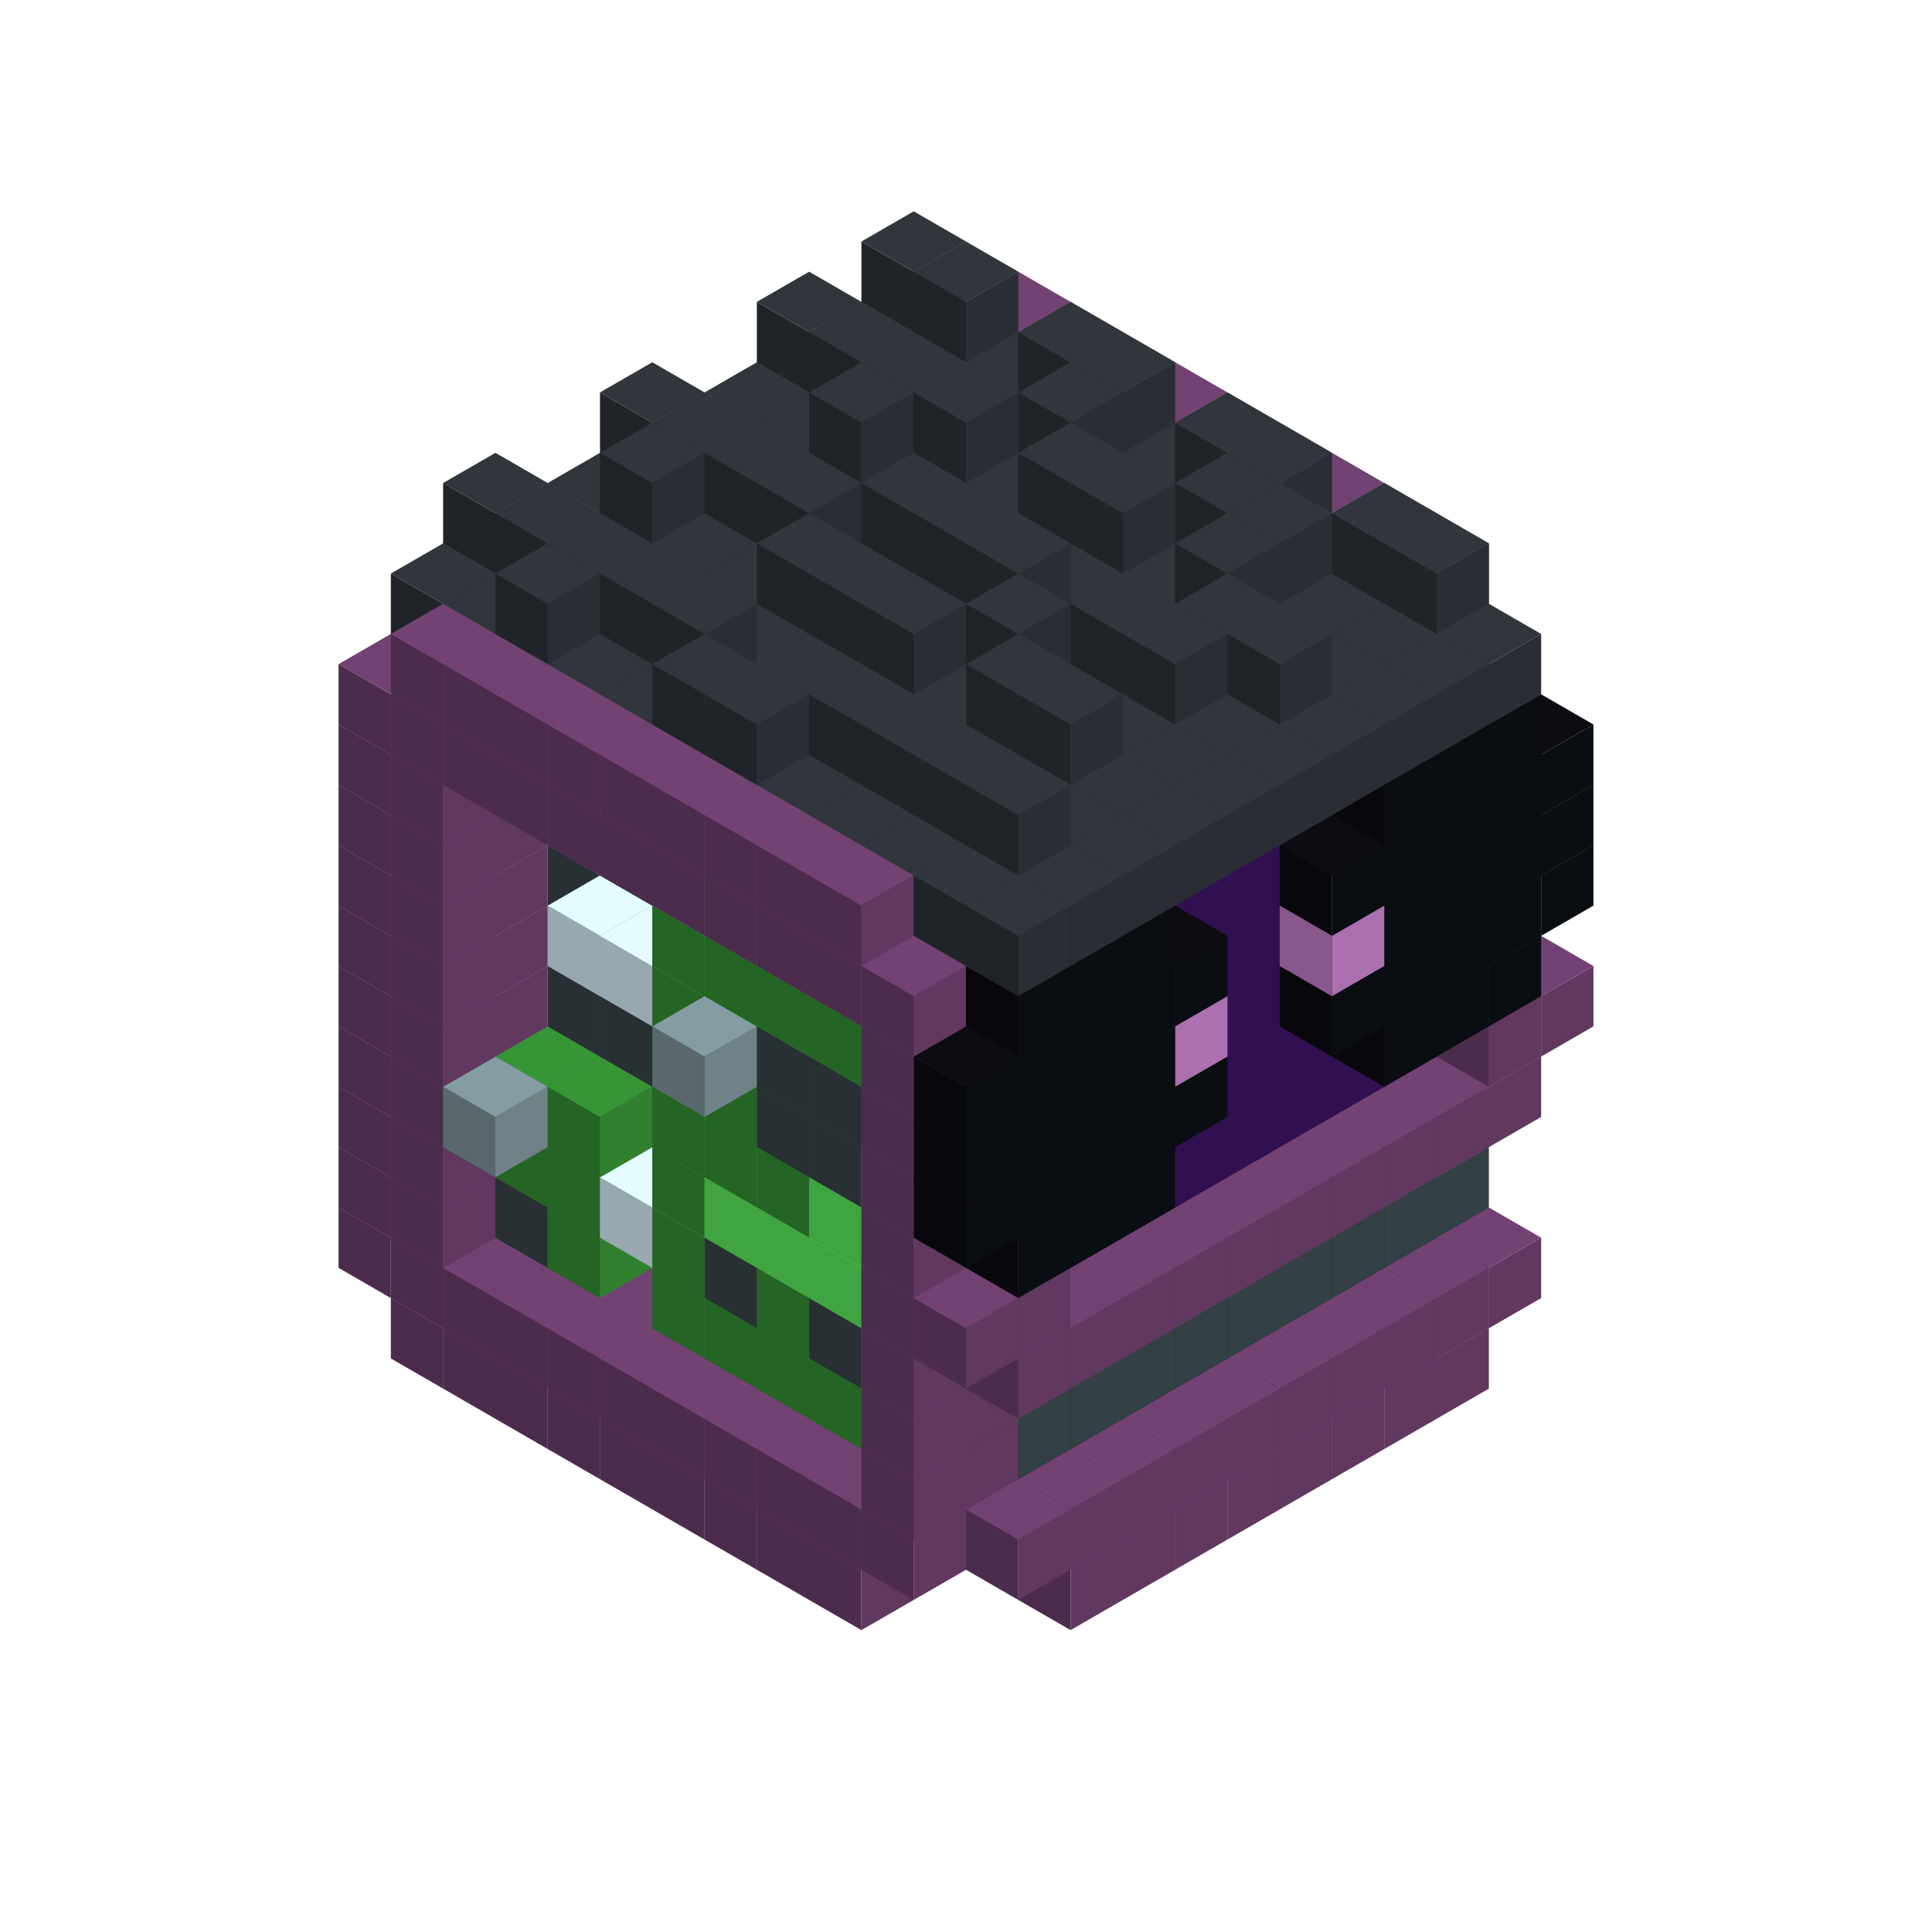
<svg width='600' height='600' viewBox='4436371 5550000 3200000 3200000' xmlns='http://www.w3.org/2000/svg' xmlns:xlink='http://www.w3.org/1999/xlink'>
<use xlink:href='#v-0x000000ae-1' transform='translate(1070341,3650000)'/>
<use xlink:href='#v-0x000000ae-1' transform='translate(1156944,3700000)'/>
<use xlink:href='#v-0x000000ae-1' transform='translate(1243547,3750000)'/>
<use xlink:href='#v-0x000000ae-1' transform='translate(1330150,3800000)'/>
<use xlink:href='#v-0x000000ae-1' transform='translate(1416753,3850000)'/>
<use xlink:href='#v-0x000000ae-1' transform='translate(1503356,3900000)'/>
<use xlink:href='#v-0x000000ae-1' transform='translate(1589959,3950000)'/>
<use xlink:href='#v-0x000000ae-1' transform='translate(1676562,4000000)'/>
<use xlink:href='#v-0x000000ae-1' transform='translate(1763165,4050000)'/>
<use xlink:href='#v-0x000000ae-1' transform='translate(2715798,3700000)'/>
<use xlink:href='#v-0x000000ae-1' transform='translate(2629195,3750000)'/>
<use xlink:href='#v-0x000000ae-1' transform='translate(2542592,3800000)'/>
<use xlink:href='#v-0x000000ae-1' transform='translate(2455989,3850000)'/>
<use xlink:href='#v-0x000000ae-1' transform='translate(2369386,3900000)'/>
<use xlink:href='#v-0x000000ae-1' transform='translate(2282783,3950000)'/>
<use xlink:href='#v-0x000000ae-1' transform='translate(2196180,4000000)'/>
<use xlink:href='#v-0x000000ae-1' transform='translate(2109577,4050000)'/>
<use xlink:href='#v-0x000000ae-1' transform='translate(983738,3500000)'/>
<use xlink:href='#v-0x000000ae-1' transform='translate(1156944,3500000)'/>
<use xlink:href='#v-0x000000ae-1' transform='translate(1070341,3550000)'/>
<use xlink:href='#v-0x000000ae-1' transform='translate(1243547,3550000)'/>
<use xlink:href='#v-0x000000ae-1' transform='translate(1156944,3600000)'/>
<use xlink:href='#v-0x000000ae-1' transform='translate(1330150,3600000)'/>
<use xlink:href='#v-0x000000ae-1' transform='translate(1243547,3650000)'/>
<use xlink:href='#v-0x000000ae-1' transform='translate(1416753,3650000)'/>
<use xlink:href='#v-0x000000ae-1' transform='translate(1330150,3700000)'/>
<use xlink:href='#v-0x000000ae-1' transform='translate(1503356,3700000)'/>
<use xlink:href='#v-0x000000ae-1' transform='translate(1416753,3750000)'/>
<use xlink:href='#v-0x000000ae-1' transform='translate(1589959,3750000)'/>
<use xlink:href='#v-0x000000ae-1' transform='translate(1503356,3800000)'/>
<use xlink:href='#v-0x000000ae-1' transform='translate(1676562,3800000)'/>
<use xlink:href='#v-0x000000ae-1' transform='translate(1589959,3850000)'/>
<use xlink:href='#v-0x000000ae-1' transform='translate(1763165,3850000)'/>
<use xlink:href='#v-0x000000ae-1' transform='translate(1676562,3900000)'/>
<use xlink:href='#v-0x000000ae-1' transform='translate(1849768,3900000)'/>
<use xlink:href='#v-0x000000ae-1' transform='translate(1763165,3950000)'/>
<use xlink:href='#v-0x000000ae-2' transform='translate(2715798,3500000)'/>
<use xlink:href='#v-0x000000ae-4' transform='translate(2629195,3550000)'/>
<use xlink:href='#v-0x000000ae-4' transform='translate(2542592,3600000)'/>
<use xlink:href='#v-0x000000ae-4' transform='translate(2455989,3650000)'/>
<use xlink:href='#v-0x000000ae-4' transform='translate(2369386,3700000)'/>
<use xlink:href='#v-0x000000ae-4' transform='translate(2282783,3750000)'/>
<use xlink:href='#v-0x000000ae-4' transform='translate(2196180,3800000)'/>
<use xlink:href='#v-0x000000ae-4' transform='translate(2109577,3850000)'/>
<use xlink:href='#v-0x000000ae-4' transform='translate(2022974,3900000)'/>
<use xlink:href='#v-0x000000ae-1' transform='translate(1936371,3950000)'/>
<use xlink:href='#v-0x000000ae-1' transform='translate(1849768,4000000)'/>
<use xlink:href='#v-0x000000ae-1' transform='translate(2802401,3550000)'/>
<use xlink:href='#v-0x000000ae-1' transform='translate(2715798,3600000)'/>
<use xlink:href='#v-0x000000ae-1' transform='translate(2629195,3650000)'/>
<use xlink:href='#v-0x000000ae-1' transform='translate(2542592,3700000)'/>
<use xlink:href='#v-0x000000ae-1' transform='translate(2455989,3750000)'/>
<use xlink:href='#v-0x000000ae-1' transform='translate(2369386,3800000)'/>
<use xlink:href='#v-0x000000ae-1' transform='translate(2282783,3850000)'/>
<use xlink:href='#v-0x000000ae-1' transform='translate(2196180,3900000)'/>
<use xlink:href='#v-0x000000ae-1' transform='translate(2109577,3950000)'/>
<use xlink:href='#v-0x000000ae-1' transform='translate(2022974,4000000)'/>
<use xlink:href='#v-0x000000ae-1' transform='translate(983738,3400000)'/>
<use xlink:href='#v-0x000000ae-1' transform='translate(1156944,3400000)'/>
<use xlink:href='#v-0x000000ae-1' transform='translate(1070341,3450000)'/>
<use xlink:href='#v-0x000000ae-9' transform='translate(1330150,3400000)'/>
<use xlink:href='#v-0x000000ae-9' transform='translate(1243547,3450000)'/>
<use xlink:href='#v-0x000000ae-9' transform='translate(1416753,3450000)'/>
<use xlink:href='#v-0x000000ae-7' transform='translate(1330150,3500000)'/>
<use xlink:href='#v-0x000000ae-9' transform='translate(1503356,3500000)'/>
<use xlink:href='#v-0x000000ae-9' transform='translate(1589959,3550000)'/>
<use xlink:href='#v-0x000000ae-7' transform='translate(1503356,3600000)'/>
<use xlink:href='#v-0x000000ae-9' transform='translate(1676562,3600000)'/>
<use xlink:href='#v-0x000000ae-7' transform='translate(1589959,3650000)'/>
<use xlink:href='#v-0x000000ae-9' transform='translate(1763165,3650000)'/>
<use xlink:href='#v-0x000000ae-7' transform='translate(1676562,3700000)'/>
<use xlink:href='#v-0x000000ae-9' transform='translate(1849768,3700000)'/>
<use xlink:href='#v-0x000000ae-7' transform='translate(1763165,3750000)'/>
<use xlink:href='#v-0x000000ae-9' transform='translate(1936371,3750000)'/>
<use xlink:href='#v-0x000000ae-7' transform='translate(1849768,3800000)'/>
<use xlink:href='#v-0x000000ae-5' transform='translate(2715798,3400000)'/>
<use xlink:href='#v-0x000000ae-5' transform='translate(2629195,3450000)'/>
<use xlink:href='#v-0x000000ae-5' transform='translate(2542592,3500000)'/>
<use xlink:href='#v-0x000000ae-5' transform='translate(2455989,3550000)'/>
<use xlink:href='#v-0x000000ae-5' transform='translate(2369386,3600000)'/>
<use xlink:href='#v-0x000000ae-5' transform='translate(2282783,3650000)'/>
<use xlink:href='#v-0x000000ae-5' transform='translate(2196180,3700000)'/>
<use xlink:href='#v-0x000000ae-5' transform='translate(2109577,3750000)'/>
<use xlink:href='#v-0x000000ae-5' transform='translate(2022974,3800000)'/>
<use xlink:href='#v-0x000000ae-1' transform='translate(1936371,3850000)'/>
<use xlink:href='#v-0x000000ae-1' transform='translate(1849768,3900000)'/>
<use xlink:href='#v-0x000000ae-1' transform='translate(983738,3300000)'/>
<use xlink:href='#v-0x000000ae-1' transform='translate(1156944,3300000)'/>
<use xlink:href='#v-0x000000ae-1' transform='translate(1070341,3350000)'/>
<use xlink:href='#v-0x000000ae-9' transform='translate(1330150,3300000)'/>
<use xlink:href='#v-0x000000ae-7' transform='translate(1243547,3350000)'/>
<use xlink:href='#v-0x000000ae-9' transform='translate(1416753,3350000)'/>
<use xlink:href='#v-0x000000ae-7' transform='translate(1330150,3400000)'/>
<use xlink:href='#v-0x000000ae-9' transform='translate(1503356,3400000)'/>
<use xlink:href='#v-0x000000ae-11' transform='translate(1416753,3450000)'/>
<use xlink:href='#v-0x000000ae-9' transform='translate(1589959,3450000)'/>
<use xlink:href='#v-0x000000ae-7' transform='translate(1503356,3500000)'/>
<use xlink:href='#v-0x000000ae-9' transform='translate(1676562,3500000)'/>
<use xlink:href='#v-0x000000ae-9' transform='translate(1589959,3550000)'/>
<use xlink:href='#v-0x000000ae-9' transform='translate(1763165,3550000)'/>
<use xlink:href='#v-0x000000ae-7' transform='translate(1676562,3600000)'/>
<use xlink:href='#v-0x000000ae-9' transform='translate(1849768,3600000)'/>
<use xlink:href='#v-0x000000ae-9' transform='translate(1763165,3650000)'/>
<use xlink:href='#v-0x000000ae-9' transform='translate(1936371,3650000)'/>
<use xlink:href='#v-0x000000ae-7' transform='translate(1849768,3700000)'/>
<use xlink:href='#v-0x000000ae-5' transform='translate(2715798,3300000)'/>
<use xlink:href='#v-0x000000ae-5' transform='translate(2629195,3350000)'/>
<use xlink:href='#v-0x000000ae-5' transform='translate(2542592,3400000)'/>
<use xlink:href='#v-0x000000ae-5' transform='translate(2455989,3450000)'/>
<use xlink:href='#v-0x000000ae-5' transform='translate(2369386,3500000)'/>
<use xlink:href='#v-0x000000ae-5' transform='translate(2282783,3550000)'/>
<use xlink:href='#v-0x000000ae-5' transform='translate(2196180,3600000)'/>
<use xlink:href='#v-0x000000ae-5' transform='translate(2109577,3650000)'/>
<use xlink:href='#v-0x000000ae-5' transform='translate(2022974,3700000)'/>
<use xlink:href='#v-0x000000ae-1' transform='translate(1936371,3750000)'/>
<use xlink:href='#v-0x000000ae-1' transform='translate(1849768,3800000)'/>
<use xlink:href='#v-0x000000ae-1' transform='translate(983738,3200000)'/>
<use xlink:href='#v-0x000000ae-1' transform='translate(1156944,3200000)'/>
<use xlink:href='#v-0x000000ae-1' transform='translate(1070341,3250000)'/>
<use xlink:href='#v-0x000000ae-9' transform='translate(1330150,3200000)'/>
<use xlink:href='#v-0x000000ae-7' transform='translate(1243547,3250000)'/>
<use xlink:href='#v-0x000000ae-10' transform='translate(1156944,3300000)'/>
<use xlink:href='#v-0x000000ae-9' transform='translate(1416753,3250000)'/>
<use xlink:href='#v-0x000000ae-7' transform='translate(1330150,3300000)'/>
<use xlink:href='#v-0x000000ae-9' transform='translate(1503356,3300000)'/>
<use xlink:href='#v-0x000000ae-9' transform='translate(1589959,3350000)'/>
<use xlink:href='#v-0x000000ae-7' transform='translate(1503356,3400000)'/>
<use xlink:href='#v-0x000000ae-9' transform='translate(1676562,3400000)'/>
<use xlink:href='#v-0x000000ae-8' transform='translate(1589959,3450000)'/>
<use xlink:href='#v-0x000000ae-9' transform='translate(1763165,3450000)'/>
<use xlink:href='#v-0x000000ae-8' transform='translate(1676562,3500000)'/>
<use xlink:href='#v-0x000000ae-9' transform='translate(1849768,3500000)'/>
<use xlink:href='#v-0x000000ae-8' transform='translate(1763165,3550000)'/>
<use xlink:href='#v-0x000000ae-9' transform='translate(1936371,3550000)'/>
<use xlink:href='#v-0x000000ae-7' transform='translate(1849768,3600000)'/>
<use xlink:href='#v-0x000000ae-2' transform='translate(2715798,3200000)'/>
<use xlink:href='#v-0x000000ae-2' transform='translate(2629195,3250000)'/>
<use xlink:href='#v-0x000000ae-2' transform='translate(2542592,3300000)'/>
<use xlink:href='#v-0x000000ae-2' transform='translate(2455989,3350000)'/>
<use xlink:href='#v-0x000000ae-2' transform='translate(2369386,3400000)'/>
<use xlink:href='#v-0x000000ae-2' transform='translate(2282783,3450000)'/>
<use xlink:href='#v-0x000000ae-2' transform='translate(2196180,3500000)'/>
<use xlink:href='#v-0x000000ae-2' transform='translate(2109577,3550000)'/>
<use xlink:href='#v-0x000000ae-2' transform='translate(2022974,3600000)'/>
<use xlink:href='#v-0x000000ae-1' transform='translate(1936371,3650000)'/>
<use xlink:href='#v-0x000000ae-1' transform='translate(1849768,3700000)'/>
<use xlink:href='#v-0x000000ae-1' transform='translate(2802401,3250000)'/>
<use xlink:href='#v-0x000000ae-1' transform='translate(2715798,3300000)'/>
<use xlink:href='#v-0x000000ae-1' transform='translate(2629195,3350000)'/>
<use xlink:href='#v-0x000000ae-1' transform='translate(2542592,3400000)'/>
<use xlink:href='#v-0x000000ae-1' transform='translate(2455989,3450000)'/>
<use xlink:href='#v-0x000000ae-1' transform='translate(2369386,3500000)'/>
<use xlink:href='#v-0x000000ae-1' transform='translate(2282783,3550000)'/>
<use xlink:href='#v-0x000000ae-1' transform='translate(2196180,3600000)'/>
<use xlink:href='#v-0x000000ae-1' transform='translate(2109577,3650000)'/>
<use xlink:href='#v-0x000000ae-1' transform='translate(2022974,3700000)'/>
<use xlink:href='#v-0x000000ae-1' transform='translate(983738,3100000)'/>
<use xlink:href='#v-0x000000ae-1' transform='translate(1156944,3100000)'/>
<use xlink:href='#v-0x000000ae-1' transform='translate(1070341,3150000)'/>
<use xlink:href='#v-0x000000ae-9' transform='translate(1330150,3100000)'/>
<use xlink:href='#v-0x000000ae-9' transform='translate(1416753,3150000)'/>
<use xlink:href='#v-0x000000ae-9' transform='translate(1503356,3200000)'/>
<use xlink:href='#v-0x000000ae-9' transform='translate(1589959,3250000)'/>
<use xlink:href='#v-0x000000ae-7' transform='translate(1503356,3300000)'/>
<use xlink:href='#v-0x000000ae-9' transform='translate(1676562,3300000)'/>
<use xlink:href='#v-0x000000ae-7' transform='translate(1589959,3350000)'/>
<use xlink:href='#v-0x000000ae-9' transform='translate(1763165,3350000)'/>
<use xlink:href='#v-0x000000ae-7' transform='translate(1676562,3400000)'/>
<use xlink:href='#v-0x000000ae-9' transform='translate(1849768,3400000)'/>
<use xlink:href='#v-0x000000ae-8' transform='translate(1763165,3450000)'/>
<use xlink:href='#v-0x000000ae-9' transform='translate(1936371,3450000)'/>
<use xlink:href='#v-0x000000ae-7' transform='translate(1849768,3500000)'/>
<use xlink:href='#v-0x000000ae-2' transform='translate(2715798,3100000)'/>
<use xlink:href='#v-0x000000ae-2' transform='translate(2629195,3150000)'/>
<use xlink:href='#v-0x000000ae-2' transform='translate(2542592,3200000)'/>
<use xlink:href='#v-0x000000ae-2' transform='translate(2455989,3250000)'/>
<use xlink:href='#v-0x000000ae-2' transform='translate(2369386,3300000)'/>
<use xlink:href='#v-0x000000ae-2' transform='translate(2282783,3350000)'/>
<use xlink:href='#v-0x000000ae-2' transform='translate(2196180,3400000)'/>
<use xlink:href='#v-0x000000ae-2' transform='translate(2109577,3450000)'/>
<use xlink:href='#v-0x000000ae-2' transform='translate(2022974,3500000)'/>
<use xlink:href='#v-0x000000ae-1' transform='translate(1936371,3550000)'/>
<use xlink:href='#v-0x000000ae-1' transform='translate(1849768,3600000)'/>
<use xlink:href='#v-0x000000ae-1' transform='translate(2889004,3100000)'/>
<use xlink:href='#v-0x000000ae-1' transform='translate(2802401,3150000)'/>
<use xlink:href='#v-0x000000ae-1' transform='translate(2022974,3600000)'/>
<use xlink:href='#v-0x000000ae-1' transform='translate(1936371,3650000)'/>
<use xlink:href='#v-0x000000ae-1' transform='translate(983738,3000000)'/>
<use xlink:href='#v-0x000000ae-1' transform='translate(1156944,3000000)'/>
<use xlink:href='#v-0x000000ae-1' transform='translate(1070341,3050000)'/>
<use xlink:href='#v-0x000000ae-9' transform='translate(1330150,3000000)'/>
<use xlink:href='#v-0x000000ae-9' transform='translate(1416753,3050000)'/>
<use xlink:href='#v-0x000000ae-9' transform='translate(1503356,3100000)'/>
<use xlink:href='#v-0x000000ae-9' transform='translate(1589959,3150000)'/>
<use xlink:href='#v-0x000000ae-7' transform='translate(1503356,3200000)'/>
<use xlink:href='#v-0x000000ae-9' transform='translate(1676562,3200000)'/>
<use xlink:href='#v-0x000000ae-7' transform='translate(1589959,3250000)'/>
<use xlink:href='#v-0x000000ae-9' transform='translate(1763165,3250000)'/>
<use xlink:href='#v-0x000000ae-9' transform='translate(1676562,3300000)'/>
<use xlink:href='#v-0x000000ae-9' transform='translate(1849768,3300000)'/>
<use xlink:href='#v-0x000000ae-9' transform='translate(1763165,3350000)'/>
<use xlink:href='#v-0x000000ae-9' transform='translate(1936371,3350000)'/>
<use xlink:href='#v-0x000000ae-7' transform='translate(1849768,3400000)'/>
<use xlink:href='#v-0x000000ae-2' transform='translate(2715798,3000000)'/>
<use xlink:href='#v-0x000000ae-2' transform='translate(2629195,3050000)'/>
<use xlink:href='#v-0x000000ae-2' transform='translate(2542592,3100000)'/>
<use xlink:href='#v-0x000000ae-2' transform='translate(2455989,3150000)'/>
<use xlink:href='#v-0x000000ae-2' transform='translate(2369386,3200000)'/>
<use xlink:href='#v-0x000000ae-2' transform='translate(2282783,3250000)'/>
<use xlink:href='#v-0x000000ae-2' transform='translate(2196180,3300000)'/>
<use xlink:href='#v-0x000000ae-2' transform='translate(2109577,3350000)'/>
<use xlink:href='#v-0x000000ae-2' transform='translate(2022974,3400000)'/>
<use xlink:href='#v-0x000000ae-1' transform='translate(1936371,3450000)'/>
<use xlink:href='#v-0x000000ae-1' transform='translate(1849768,3500000)'/>
<use xlink:href='#v-0x000000ae-4' transform='translate(2802401,3050000)'/>
<use xlink:href='#v-0x000000ae-4' transform='translate(2715798,3100000)'/>
<use xlink:href='#v-0x000000ae-4' transform='translate(2629195,3150000)'/>
<use xlink:href='#v-0x000000ae-4' transform='translate(2196180,3400000)'/>
<use xlink:href='#v-0x000000ae-4' transform='translate(2109577,3450000)'/>
<use xlink:href='#v-0x000000ae-4' transform='translate(2022974,3500000)'/>
<use xlink:href='#v-0x000000ae-1' transform='translate(983738,2900000)'/>
<use xlink:href='#v-0x000000ae-1' transform='translate(1156944,2900000)'/>
<use xlink:href='#v-0x000000ae-1' transform='translate(1070341,2950000)'/>
<use xlink:href='#v-0x000000ae-9' transform='translate(1330150,2900000)'/>
<use xlink:href='#v-0x000000ae-9' transform='translate(1416753,2950000)'/>
<use xlink:href='#v-0x000000ae-11' transform='translate(1330150,3000000)'/>
<use xlink:href='#v-0x000000ae-9' transform='translate(1503356,3000000)'/>
<use xlink:href='#v-0x000000ae-11' transform='translate(1416753,3050000)'/>
<use xlink:href='#v-0x000000ae-9' transform='translate(1589959,3050000)'/>
<use xlink:href='#v-0x000000ae-7' transform='translate(1503356,3100000)'/>
<use xlink:href='#v-0x000000ae-9' transform='translate(1676562,3100000)'/>
<use xlink:href='#v-0x000000ae-7' transform='translate(1589959,3150000)'/>
<use xlink:href='#v-0x000000ae-10' transform='translate(1503356,3200000)'/>
<use xlink:href='#v-0x000000ae-9' transform='translate(1763165,3150000)'/>
<use xlink:href='#v-0x000000ae-9' transform='translate(1676562,3200000)'/>
<use xlink:href='#v-0x000000ae-9' transform='translate(1849768,3200000)'/>
<use xlink:href='#v-0x000000ae-9' transform='translate(1763165,3250000)'/>
<use xlink:href='#v-0x000000ae-9' transform='translate(1936371,3250000)'/>
<use xlink:href='#v-0x000000ae-7' transform='translate(1849768,3300000)'/>
<use xlink:href='#v-0x000000ae-2' transform='translate(2715798,2900000)'/>
<use xlink:href='#v-0x000000ae-2' transform='translate(2629195,2950000)'/>
<use xlink:href='#v-0x000000ae-2' transform='translate(2542592,3000000)'/>
<use xlink:href='#v-0x000000ae-2' transform='translate(2455989,3050000)'/>
<use xlink:href='#v-0x000000ae-2' transform='translate(2369386,3100000)'/>
<use xlink:href='#v-0x000000ae-2' transform='translate(2282783,3150000)'/>
<use xlink:href='#v-0x000000ae-2' transform='translate(2196180,3200000)'/>
<use xlink:href='#v-0x000000ae-2' transform='translate(2109577,3250000)'/>
<use xlink:href='#v-0x000000ae-2' transform='translate(2022974,3300000)'/>
<use xlink:href='#v-0x000000ae-1' transform='translate(1936371,3350000)'/>
<use xlink:href='#v-0x000000ae-1' transform='translate(1849768,3400000)'/>
<use xlink:href='#v-0x000000ae-4' transform='translate(2889004,2900000)'/>
<use xlink:href='#v-0x000000ae-4' transform='translate(2802401,2950000)'/>
<use xlink:href='#v-0x000000ae-4' transform='translate(2715798,3000000)'/>
<use xlink:href='#v-0x000000ae-4' transform='translate(2629195,3050000)'/>
<use xlink:href='#v-0x000000ae-4' transform='translate(2542592,3100000)'/>
<use xlink:href='#v-0x000000ae-4' transform='translate(2282783,3250000)'/>
<use xlink:href='#v-0x000000ae-4' transform='translate(2196180,3300000)'/>
<use xlink:href='#v-0x000000ae-4' transform='translate(2109577,3350000)'/>
<use xlink:href='#v-0x000000ae-4' transform='translate(2022974,3400000)'/>
<use xlink:href='#v-0x000000ae-4' transform='translate(1936371,3450000)'/>
<use xlink:href='#v-0x000000ae-1' transform='translate(983738,2800000)'/>
<use xlink:href='#v-0x000000ae-1' transform='translate(1156944,2800000)'/>
<use xlink:href='#v-0x000000ae-1' transform='translate(1070341,2850000)'/>
<use xlink:href='#v-0x000000ae-9' transform='translate(1330150,2800000)'/>
<use xlink:href='#v-0x000000ae-9' transform='translate(1416753,2850000)'/>
<use xlink:href='#v-0x000000ae-9' transform='translate(1503356,2900000)'/>
<use xlink:href='#v-0x000000ae-9' transform='translate(1589959,2950000)'/>
<use xlink:href='#v-0x000000ae-7' transform='translate(1503356,3000000)'/>
<use xlink:href='#v-0x000000ae-9' transform='translate(1676562,3000000)'/>
<use xlink:href='#v-0x000000ae-7' transform='translate(1589959,3050000)'/>
<use xlink:href='#v-0x000000ae-9' transform='translate(1763165,3050000)'/>
<use xlink:href='#v-0x000000ae-7' transform='translate(1676562,3100000)'/>
<use xlink:href='#v-0x000000ae-9' transform='translate(1849768,3100000)'/>
<use xlink:href='#v-0x000000ae-7' transform='translate(1763165,3150000)'/>
<use xlink:href='#v-0x000000ae-9' transform='translate(1936371,3150000)'/>
<use xlink:href='#v-0x000000ae-7' transform='translate(1849768,3200000)'/>
<use xlink:href='#v-0x000000ae-2' transform='translate(2715798,2800000)'/>
<use xlink:href='#v-0x000000ae-2' transform='translate(2629195,2850000)'/>
<use xlink:href='#v-0x000000ae-2' transform='translate(2542592,2900000)'/>
<use xlink:href='#v-0x000000ae-2' transform='translate(2455989,2950000)'/>
<use xlink:href='#v-0x000000ae-2' transform='translate(2369386,3000000)'/>
<use xlink:href='#v-0x000000ae-2' transform='translate(2282783,3050000)'/>
<use xlink:href='#v-0x000000ae-2' transform='translate(2196180,3100000)'/>
<use xlink:href='#v-0x000000ae-2' transform='translate(2109577,3150000)'/>
<use xlink:href='#v-0x000000ae-2' transform='translate(2022974,3200000)'/>
<use xlink:href='#v-0x000000ae-1' transform='translate(1936371,3250000)'/>
<use xlink:href='#v-0x000000ae-1' transform='translate(1849768,3300000)'/>
<use xlink:href='#v-0x000000ae-4' transform='translate(2889004,2800000)'/>
<use xlink:href='#v-0x000000ae-4' transform='translate(2802401,2850000)'/>
<use xlink:href='#v-0x000000ae-4' transform='translate(2715798,2900000)'/>
<use xlink:href='#v-0x000000ae-4' transform='translate(2629195,2950000)'/>
<use xlink:href='#v-0x000000ae-3' transform='translate(2542592,3000000)'/>
<use xlink:href='#v-0x000000ae-3' transform='translate(2282783,3150000)'/>
<use xlink:href='#v-0x000000ae-4' transform='translate(2196180,3200000)'/>
<use xlink:href='#v-0x000000ae-4' transform='translate(2109577,3250000)'/>
<use xlink:href='#v-0x000000ae-4' transform='translate(2022974,3300000)'/>
<use xlink:href='#v-0x000000ae-4' transform='translate(1936371,3350000)'/>
<use xlink:href='#v-0x000000ae-1' transform='translate(983738,2700000)'/>
<use xlink:href='#v-0x000000ae-1' transform='translate(1156944,2700000)'/>
<use xlink:href='#v-0x000000ae-1' transform='translate(1070341,2750000)'/>
<use xlink:href='#v-0x000000ae-9' transform='translate(1330150,2700000)'/>
<use xlink:href='#v-0x000000ae-9' transform='translate(1416753,2750000)'/>
<use xlink:href='#v-0x000000ae-9' transform='translate(1503356,2800000)'/>
<use xlink:href='#v-0x000000ae-9' transform='translate(1589959,2850000)'/>
<use xlink:href='#v-0x000000ae-9' transform='translate(1676562,2900000)'/>
<use xlink:href='#v-0x000000ae-9' transform='translate(1763165,2950000)'/>
<use xlink:href='#v-0x000000ae-9' transform='translate(1849768,3000000)'/>
<use xlink:href='#v-0x000000ae-9' transform='translate(1936371,3050000)'/>
<use xlink:href='#v-0x000000ae-2' transform='translate(2715798,2700000)'/>
<use xlink:href='#v-0x000000ae-2' transform='translate(2629195,2750000)'/>
<use xlink:href='#v-0x000000ae-2' transform='translate(2542592,2800000)'/>
<use xlink:href='#v-0x000000ae-2' transform='translate(2455989,2850000)'/>
<use xlink:href='#v-0x000000ae-2' transform='translate(2369386,2900000)'/>
<use xlink:href='#v-0x000000ae-2' transform='translate(2282783,2950000)'/>
<use xlink:href='#v-0x000000ae-2' transform='translate(2196180,3000000)'/>
<use xlink:href='#v-0x000000ae-2' transform='translate(2109577,3050000)'/>
<use xlink:href='#v-0x000000ae-2' transform='translate(2022974,3100000)'/>
<use xlink:href='#v-0x000000ae-1' transform='translate(1936371,3150000)'/>
<use xlink:href='#v-0x000000ae-1' transform='translate(1849768,3200000)'/>
<use xlink:href='#v-0x000000ae-4' transform='translate(2889004,2700000)'/>
<use xlink:href='#v-0x000000ae-4' transform='translate(2802401,2750000)'/>
<use xlink:href='#v-0x000000ae-4' transform='translate(2715798,2800000)'/>
<use xlink:href='#v-0x000000ae-4' transform='translate(2629195,2850000)'/>
<use xlink:href='#v-0x000000ae-4' transform='translate(2542592,2900000)'/>
<use xlink:href='#v-0x000000ae-4' transform='translate(2282783,3050000)'/>
<use xlink:href='#v-0x000000ae-4' transform='translate(2196180,3100000)'/>
<use xlink:href='#v-0x000000ae-4' transform='translate(2109577,3150000)'/>
<use xlink:href='#v-0x000000ae-4' transform='translate(2022974,3200000)'/>
<use xlink:href='#v-0x000000ae-4' transform='translate(1936371,3250000)'/>
<use xlink:href='#v-0x000000ae-1' transform='translate(983738,2600000)'/>
<use xlink:href='#v-0x000000ae-1' transform='translate(1156944,2600000)'/>
<use xlink:href='#v-0x000000ae-1' transform='translate(1070341,2650000)'/>
<use xlink:href='#v-0x000000ae-1' transform='translate(1243547,2650000)'/>
<use xlink:href='#v-0x000000ae-1' transform='translate(1156944,2700000)'/>
<use xlink:href='#v-0x000000ae-1' transform='translate(1330150,2700000)'/>
<use xlink:href='#v-0x000000ae-1' transform='translate(1243547,2750000)'/>
<use xlink:href='#v-0x000000ae-1' transform='translate(1416753,2750000)'/>
<use xlink:href='#v-0x000000ae-1' transform='translate(1330150,2800000)'/>
<use xlink:href='#v-0x000000ae-1' transform='translate(1503356,2800000)'/>
<use xlink:href='#v-0x000000ae-1' transform='translate(1416753,2850000)'/>
<use xlink:href='#v-0x000000ae-1' transform='translate(1589959,2850000)'/>
<use xlink:href='#v-0x000000ae-1' transform='translate(1503356,2900000)'/>
<use xlink:href='#v-0x000000ae-1' transform='translate(1676562,2900000)'/>
<use xlink:href='#v-0x000000ae-1' transform='translate(1589959,2950000)'/>
<use xlink:href='#v-0x000000ae-1' transform='translate(1763165,2950000)'/>
<use xlink:href='#v-0x000000ae-1' transform='translate(1676562,3000000)'/>
<use xlink:href='#v-0x000000ae-1' transform='translate(1849768,3000000)'/>
<use xlink:href='#v-0x000000ae-1' transform='translate(1763165,3050000)'/>
<use xlink:href='#v-0x000000ae-2' transform='translate(2715798,2600000)'/>
<use xlink:href='#v-0x000000ae-2' transform='translate(2629195,2650000)'/>
<use xlink:href='#v-0x000000ae-2' transform='translate(2542592,2700000)'/>
<use xlink:href='#v-0x000000ae-2' transform='translate(2455989,2750000)'/>
<use xlink:href='#v-0x000000ae-2' transform='translate(2369386,2800000)'/>
<use xlink:href='#v-0x000000ae-2' transform='translate(2282783,2850000)'/>
<use xlink:href='#v-0x000000ae-2' transform='translate(2196180,2900000)'/>
<use xlink:href='#v-0x000000ae-2' transform='translate(2109577,2950000)'/>
<use xlink:href='#v-0x000000ae-2' transform='translate(2022974,3000000)'/>
<use xlink:href='#v-0x000000ae-1' transform='translate(1936371,3050000)'/>
<use xlink:href='#v-0x000000ae-1' transform='translate(1849768,3100000)'/>
<use xlink:href='#v-0x000000ae-4' transform='translate(2802401,2650000)'/>
<use xlink:href='#v-0x000000ae-4' transform='translate(2715798,2700000)'/>
<use xlink:href='#v-0x000000ae-4' transform='translate(2629195,2750000)'/>
<use xlink:href='#v-0x000000ae-4' transform='translate(2196180,3000000)'/>
<use xlink:href='#v-0x000000ae-4' transform='translate(2109577,3050000)'/>
<use xlink:href='#v-0x000000ae-4' transform='translate(2022974,3100000)'/>
<use xlink:href='#v-0x000000ae-6' transform='translate(1849768,2000000)'/>
<use xlink:href='#v-0x000000ae-6' transform='translate(1763165,2050000)'/>
<use xlink:href='#v-0x000000ae-6' transform='translate(1676562,2100000)'/>
<use xlink:href='#v-0x000000ae-6' transform='translate(1589959,2150000)'/>
<use xlink:href='#v-0x000000ae-6' transform='translate(1503356,2200000)'/>
<use xlink:href='#v-0x000000ae-6' transform='translate(1416753,2250000)'/>
<use xlink:href='#v-0x000000ae-6' transform='translate(1330150,2300000)'/>
<use xlink:href='#v-0x000000ae-6' transform='translate(1243547,2350000)'/>
<use xlink:href='#v-0x000000ae-6' transform='translate(1156944,2400000)'/>
<use xlink:href='#v-0x000000ae-6' transform='translate(1070341,2450000)'/>
<use xlink:href='#v-0x000000ae-1' transform='translate(2022974,2000000)'/>
<use xlink:href='#v-0x000000ae-6' transform='translate(1936371,2050000)'/>
<use xlink:href='#v-0x000000ae-6' transform='translate(1849768,2100000)'/>
<use xlink:href='#v-0x000000ae-6' transform='translate(1763165,2150000)'/>
<use xlink:href='#v-0x000000ae-6' transform='translate(1676562,2200000)'/>
<use xlink:href='#v-0x000000ae-6' transform='translate(1589959,2250000)'/>
<use xlink:href='#v-0x000000ae-6' transform='translate(1503356,2300000)'/>
<use xlink:href='#v-0x000000ae-6' transform='translate(1416753,2350000)'/>
<use xlink:href='#v-0x000000ae-6' transform='translate(1330150,2400000)'/>
<use xlink:href='#v-0x000000ae-6' transform='translate(1243547,2450000)'/>
<use xlink:href='#v-0x000000ae-6' transform='translate(1156944,2500000)'/>
<use xlink:href='#v-0x000000ae-1' transform='translate(1070341,2550000)'/>
<use xlink:href='#v-0x000000ae-1' transform='translate(2109577,2050000)'/>
<use xlink:href='#v-0x000000ae-6' transform='translate(2022974,2100000)'/>
<use xlink:href='#v-0x000000ae-6' transform='translate(1936371,2150000)'/>
<use xlink:href='#v-0x000000ae-6' transform='translate(1849768,2200000)'/>
<use xlink:href='#v-0x000000ae-6' transform='translate(1763165,2250000)'/>
<use xlink:href='#v-0x000000ae-6' transform='translate(1676562,2300000)'/>
<use xlink:href='#v-0x000000ae-6' transform='translate(1589959,2350000)'/>
<use xlink:href='#v-0x000000ae-6' transform='translate(1503356,2400000)'/>
<use xlink:href='#v-0x000000ae-6' transform='translate(1416753,2450000)'/>
<use xlink:href='#v-0x000000ae-6' transform='translate(1330150,2500000)'/>
<use xlink:href='#v-0x000000ae-6' transform='translate(1243547,2550000)'/>
<use xlink:href='#v-0x000000ae-1' transform='translate(1156944,2600000)'/>
<use xlink:href='#v-0x000000ae-1' transform='translate(2196180,2100000)'/>
<use xlink:href='#v-0x000000ae-6' transform='translate(2109577,2150000)'/>
<use xlink:href='#v-0x000000ae-6' transform='translate(2022974,2200000)'/>
<use xlink:href='#v-0x000000ae-6' transform='translate(1936371,2250000)'/>
<use xlink:href='#v-0x000000ae-6' transform='translate(1849768,2300000)'/>
<use xlink:href='#v-0x000000ae-6' transform='translate(1763165,2350000)'/>
<use xlink:href='#v-0x000000ae-6' transform='translate(1676562,2400000)'/>
<use xlink:href='#v-0x000000ae-6' transform='translate(1589959,2450000)'/>
<use xlink:href='#v-0x000000ae-6' transform='translate(1503356,2500000)'/>
<use xlink:href='#v-0x000000ae-6' transform='translate(1416753,2550000)'/>
<use xlink:href='#v-0x000000ae-6' transform='translate(1330150,2600000)'/>
<use xlink:href='#v-0x000000ae-1' transform='translate(1243547,2650000)'/>
<use xlink:href='#v-0x000000ae-1' transform='translate(2282783,2150000)'/>
<use xlink:href='#v-0x000000ae-6' transform='translate(2196180,2200000)'/>
<use xlink:href='#v-0x000000ae-6' transform='translate(2109577,2250000)'/>
<use xlink:href='#v-0x000000ae-6' transform='translate(2022974,2300000)'/>
<use xlink:href='#v-0x000000ae-6' transform='translate(1936371,2350000)'/>
<use xlink:href='#v-0x000000ae-6' transform='translate(1849768,2400000)'/>
<use xlink:href='#v-0x000000ae-6' transform='translate(1763165,2450000)'/>
<use xlink:href='#v-0x000000ae-6' transform='translate(1676562,2500000)'/>
<use xlink:href='#v-0x000000ae-6' transform='translate(1589959,2550000)'/>
<use xlink:href='#v-0x000000ae-6' transform='translate(1503356,2600000)'/>
<use xlink:href='#v-0x000000ae-6' transform='translate(1416753,2650000)'/>
<use xlink:href='#v-0x000000ae-1' transform='translate(1330150,2700000)'/>
<use xlink:href='#v-0x000000ae-1' transform='translate(2369386,2200000)'/>
<use xlink:href='#v-0x000000ae-6' transform='translate(2282783,2250000)'/>
<use xlink:href='#v-0x000000ae-6' transform='translate(2196180,2300000)'/>
<use xlink:href='#v-0x000000ae-6' transform='translate(2109577,2350000)'/>
<use xlink:href='#v-0x000000ae-6' transform='translate(2022974,2400000)'/>
<use xlink:href='#v-0x000000ae-6' transform='translate(1936371,2450000)'/>
<use xlink:href='#v-0x000000ae-6' transform='translate(1849768,2500000)'/>
<use xlink:href='#v-0x000000ae-6' transform='translate(1763165,2550000)'/>
<use xlink:href='#v-0x000000ae-6' transform='translate(1676562,2600000)'/>
<use xlink:href='#v-0x000000ae-6' transform='translate(1589959,2650000)'/>
<use xlink:href='#v-0x000000ae-6' transform='translate(1503356,2700000)'/>
<use xlink:href='#v-0x000000ae-1' transform='translate(1416753,2750000)'/>
<use xlink:href='#v-0x000000ae-1' transform='translate(2455989,2250000)'/>
<use xlink:href='#v-0x000000ae-6' transform='translate(2369386,2300000)'/>
<use xlink:href='#v-0x000000ae-6' transform='translate(2282783,2350000)'/>
<use xlink:href='#v-0x000000ae-6' transform='translate(2196180,2400000)'/>
<use xlink:href='#v-0x000000ae-6' transform='translate(2109577,2450000)'/>
<use xlink:href='#v-0x000000ae-6' transform='translate(2022974,2500000)'/>
<use xlink:href='#v-0x000000ae-6' transform='translate(1936371,2550000)'/>
<use xlink:href='#v-0x000000ae-6' transform='translate(1849768,2600000)'/>
<use xlink:href='#v-0x000000ae-6' transform='translate(1763165,2650000)'/>
<use xlink:href='#v-0x000000ae-6' transform='translate(1676562,2700000)'/>
<use xlink:href='#v-0x000000ae-6' transform='translate(1589959,2750000)'/>
<use xlink:href='#v-0x000000ae-1' transform='translate(1503356,2800000)'/>
<use xlink:href='#v-0x000000ae-1' transform='translate(2542592,2300000)'/>
<use xlink:href='#v-0x000000ae-6' transform='translate(2455989,2350000)'/>
<use xlink:href='#v-0x000000ae-6' transform='translate(2369386,2400000)'/>
<use xlink:href='#v-0x000000ae-6' transform='translate(2282783,2450000)'/>
<use xlink:href='#v-0x000000ae-6' transform='translate(2196180,2500000)'/>
<use xlink:href='#v-0x000000ae-6' transform='translate(2109577,2550000)'/>
<use xlink:href='#v-0x000000ae-6' transform='translate(2022974,2600000)'/>
<use xlink:href='#v-0x000000ae-6' transform='translate(1936371,2650000)'/>
<use xlink:href='#v-0x000000ae-6' transform='translate(1849768,2700000)'/>
<use xlink:href='#v-0x000000ae-6' transform='translate(1763165,2750000)'/>
<use xlink:href='#v-0x000000ae-6' transform='translate(1676562,2800000)'/>
<use xlink:href='#v-0x000000ae-1' transform='translate(1589959,2850000)'/>
<use xlink:href='#v-0x000000ae-1' transform='translate(2629195,2350000)'/>
<use xlink:href='#v-0x000000ae-6' transform='translate(2542592,2400000)'/>
<use xlink:href='#v-0x000000ae-6' transform='translate(2455989,2450000)'/>
<use xlink:href='#v-0x000000ae-6' transform='translate(2369386,2500000)'/>
<use xlink:href='#v-0x000000ae-6' transform='translate(2282783,2550000)'/>
<use xlink:href='#v-0x000000ae-6' transform='translate(2196180,2600000)'/>
<use xlink:href='#v-0x000000ae-6' transform='translate(2109577,2650000)'/>
<use xlink:href='#v-0x000000ae-6' transform='translate(2022974,2700000)'/>
<use xlink:href='#v-0x000000ae-6' transform='translate(1936371,2750000)'/>
<use xlink:href='#v-0x000000ae-6' transform='translate(1849768,2800000)'/>
<use xlink:href='#v-0x000000ae-6' transform='translate(1763165,2850000)'/>
<use xlink:href='#v-0x000000ae-1' transform='translate(1676562,2900000)'/>
<use xlink:href='#v-0x000000ae-1' transform='translate(2715798,2400000)'/>
<use xlink:href='#v-0x000000ae-6' transform='translate(2629195,2450000)'/>
<use xlink:href='#v-0x000000ae-6' transform='translate(2542592,2500000)'/>
<use xlink:href='#v-0x000000ae-6' transform='translate(2455989,2550000)'/>
<use xlink:href='#v-0x000000ae-6' transform='translate(2369386,2600000)'/>
<use xlink:href='#v-0x000000ae-6' transform='translate(2282783,2650000)'/>
<use xlink:href='#v-0x000000ae-6' transform='translate(2196180,2700000)'/>
<use xlink:href='#v-0x000000ae-6' transform='translate(2109577,2750000)'/>
<use xlink:href='#v-0x000000ae-6' transform='translate(2022974,2800000)'/>
<use xlink:href='#v-0x000000ae-6' transform='translate(1936371,2850000)'/>
<use xlink:href='#v-0x000000ae-6' transform='translate(1849768,2900000)'/>
<use xlink:href='#v-0x000000ae-1' transform='translate(1763165,2950000)'/>
<use xlink:href='#v-0x000000ae-6' transform='translate(2715798,2500000)'/>
<use xlink:href='#v-0x000000ae-6' transform='translate(2629195,2550000)'/>
<use xlink:href='#v-0x000000ae-6' transform='translate(2542592,2600000)'/>
<use xlink:href='#v-0x000000ae-6' transform='translate(2455989,2650000)'/>
<use xlink:href='#v-0x000000ae-6' transform='translate(2369386,2700000)'/>
<use xlink:href='#v-0x000000ae-6' transform='translate(2282783,2750000)'/>
<use xlink:href='#v-0x000000ae-6' transform='translate(2196180,2800000)'/>
<use xlink:href='#v-0x000000ae-6' transform='translate(2109577,2850000)'/>
<use xlink:href='#v-0x000000ae-6' transform='translate(2022974,2900000)'/>
<use xlink:href='#v-0x000000ae-6' transform='translate(1936371,2950000)'/>
<use xlink:href='#v-0x000000ae-6' transform='translate(2802401,2550000)'/>
<use xlink:href='#v-0x000000ae-6' transform='translate(2715798,2600000)'/>
<use xlink:href='#v-0x000000ae-6' transform='translate(2629195,2650000)'/>
<use xlink:href='#v-0x000000ae-6' transform='translate(2542592,2700000)'/>
<use xlink:href='#v-0x000000ae-6' transform='translate(2455989,2750000)'/>
<use xlink:href='#v-0x000000ae-6' transform='translate(2369386,2800000)'/>
<use xlink:href='#v-0x000000ae-6' transform='translate(2282783,2850000)'/>
<use xlink:href='#v-0x000000ae-6' transform='translate(2196180,2900000)'/>
<use xlink:href='#v-0x000000ae-6' transform='translate(2109577,2950000)'/>
<use xlink:href='#v-0x000000ae-6' transform='translate(2022974,3000000)'/>
<use xlink:href='#v-0x000000ae-6' transform='translate(1849768,1900000)'/>
<use xlink:href='#v-0x000000ae-6' transform='translate(1676562,2000000)'/>
<use xlink:href='#v-0x000000ae-6' transform='translate(1416753,2150000)'/>
<use xlink:href='#v-0x000000ae-6' transform='translate(1156944,2300000)'/>
<use xlink:href='#v-0x000000ae-6' transform='translate(1936371,1950000)'/>
<use xlink:href='#v-0x000000ae-6' transform='translate(1763165,2050000)'/>
<use xlink:href='#v-0x000000ae-6' transform='translate(1503356,2200000)'/>
<use xlink:href='#v-0x000000ae-6' transform='translate(1416753,2250000)'/>
<use xlink:href='#v-0x000000ae-6' transform='translate(1243547,2350000)'/>
<use xlink:href='#v-0x000000ae-6' transform='translate(1849768,2100000)'/>
<use xlink:href='#v-0x000000ae-6' transform='translate(1763165,2150000)'/>
<use xlink:href='#v-0x000000ae-6' transform='translate(1589959,2250000)'/>
<use xlink:href='#v-0x000000ae-6' transform='translate(1330150,2400000)'/>
<use xlink:href='#v-0x000000ae-6' transform='translate(1243547,2450000)'/>
<use xlink:href='#v-0x000000ae-6' transform='translate(2109577,2050000)'/>
<use xlink:href='#v-0x000000ae-6' transform='translate(1936371,2150000)'/>
<use xlink:href='#v-0x000000ae-6' transform='translate(1676562,2300000)'/>
<use xlink:href='#v-0x000000ae-6' transform='translate(1416753,2450000)'/>
<use xlink:href='#v-0x000000ae-6' transform='translate(2196180,2100000)'/>
<use xlink:href='#v-0x000000ae-6' transform='translate(2109577,2150000)'/>
<use xlink:href='#v-0x000000ae-6' transform='translate(1849768,2300000)'/>
<use xlink:href='#v-0x000000ae-6' transform='translate(1676562,2400000)'/>
<use xlink:href='#v-0x000000ae-6' transform='translate(1503356,2500000)'/>
<use xlink:href='#v-0x000000ae-6' transform='translate(2109577,2250000)'/>
<use xlink:href='#v-0x000000ae-6' transform='translate(1936371,2350000)'/>
<use xlink:href='#v-0x000000ae-6' transform='translate(1763165,2450000)'/>
<use xlink:href='#v-0x000000ae-6' transform='translate(1503356,2600000)'/>
<use xlink:href='#v-0x000000ae-6' transform='translate(2369386,2200000)'/>
<use xlink:href='#v-0x000000ae-6' transform='translate(2196180,2300000)'/>
<use xlink:href='#v-0x000000ae-6' transform='translate(2022974,2400000)'/>
<use xlink:href='#v-0x000000ae-6' transform='translate(1849768,2500000)'/>
<use xlink:href='#v-0x000000ae-6' transform='translate(1676562,2600000)'/>
<use xlink:href='#v-0x000000ae-6' transform='translate(1589959,2650000)'/>
<use xlink:href='#v-0x000000ae-6' transform='translate(2455989,2250000)'/>
<use xlink:href='#v-0x000000ae-6' transform='translate(2369386,2300000)'/>
<use xlink:href='#v-0x000000ae-6' transform='translate(2022974,2500000)'/>
<use xlink:href='#v-0x000000ae-6' transform='translate(1763165,2650000)'/>
<use xlink:href='#v-0x000000ae-6' transform='translate(2455989,2350000)'/>
<use xlink:href='#v-0x000000ae-6' transform='translate(2369386,2400000)'/>
<use xlink:href='#v-0x000000ae-6' transform='translate(2196180,2500000)'/>
<use xlink:href='#v-0x000000ae-6' transform='translate(2022974,2600000)'/>
<use xlink:href='#v-0x000000ae-6' transform='translate(1849768,2700000)'/>
<use xlink:href='#v-0x000000ae-6' transform='translate(2629195,2350000)'/>
<use xlink:href='#v-0x000000ae-6' transform='translate(2369386,2500000)'/>
<use xlink:href='#v-0x000000ae-6' transform='translate(2282783,2550000)'/>
<use xlink:href='#v-0x000000ae-6' transform='translate(2109577,2650000)'/>
<use xlink:href='#v-0x000000ae-6' transform='translate(1936371,2750000)'/>
<use xlink:href='#v-0x000000ae-6' transform='translate(2715798,2400000)'/>
<use xlink:href='#v-0x000000ae-6' transform='translate(2455989,2550000)'/>
<use xlink:href='#v-0x000000ae-6' transform='translate(2022974,2800000)'/>
<defs>
<g id='v-0x000000ae-1'>
<polygon points='4100000,4100000 4100000,4200000 4013397,4150000 4013397,4050000' fill='#4c2c4c'/>
<polygon points='4100000,4100000 4100000,4200000 4186602,4150000 4186602,4050000' fill='#603860'/>
<polygon points='4100000,4100000 4013397,4050000 4100000,4000000 4186602,4050000' fill='#724272'/>
</g>
<g id='v-0x000000ae-2'>
<polygon points='4100000,4100000 4100000,4200000 4013397,4150000 4013397,4050000' fill='#240c40'/>
<polygon points='4100000,4100000 4100000,4200000 4186602,4150000 4186602,4050000' fill='#301050'/>
<polygon points='4100000,4100000 4013397,4050000 4100000,4000000 4186602,4050000' fill='#361260'/>
</g>
<g id='v-0x000000ae-3'>
<polygon points='4100000,4100000 4100000,4200000 4013397,4150000 4013397,4050000' fill='#88588c'/>
<polygon points='4100000,4100000 4100000,4200000 4186602,4150000 4186602,4050000' fill='#aa70b0'/>
<polygon points='4100000,4100000 4013397,4050000 4100000,4000000 4186602,4050000' fill='#cc84d2'/>
</g>
<g id='v-0x000000ae-4'>
<polygon points='4100000,4100000 4100000,4200000 4013397,4150000 4013397,4050000' fill='#08080c'/>
<polygon points='4100000,4100000 4100000,4200000 4186602,4150000 4186602,4050000' fill='#0a0d11'/>
<polygon points='4100000,4100000 4013397,4050000 4100000,4000000 4186602,4050000' fill='#0c0c12'/>
</g>
<g id='v-0x000000ae-5'>
<polygon points='4100000,4100000 4100000,4200000 4013397,4150000 4013397,4050000' fill='#283034'/>
<polygon points='4100000,4100000 4100000,4200000 4186602,4150000 4186602,4050000' fill='#334044'/>
<polygon points='4100000,4100000 4013397,4050000 4100000,4000000 4186602,4050000' fill='#3c484e'/>
</g>
<g id='v-0x000000ae-6'>
<polygon points='4100000,4100000 4100000,4200000 4013397,4150000 4013397,4050000' fill='#202428'/>
<polygon points='4100000,4100000 4100000,4200000 4186602,4150000 4186602,4050000' fill='#2a2d33'/>
<polygon points='4100000,4100000 4013397,4050000 4100000,4000000 4186602,4050000' fill='#30363c'/>
</g>
<g id='v-0x000000ae-7'>
<polygon points='4100000,4100000 4100000,4200000 4013397,4150000 4013397,4050000' fill='#246424'/>
<polygon points='4100000,4100000 4100000,4200000 4186602,4150000 4186602,4050000' fill='#308030'/>
<polygon points='4100000,4100000 4013397,4050000 4100000,4000000 4186602,4050000' fill='#369636'/>
</g>
<g id='v-0x000000ae-8'>
<polygon points='4100000,4100000 4100000,4200000 4013397,4150000 4013397,4050000' fill='#40a440'/>
<polygon points='4100000,4100000 4100000,4200000 4186602,4150000 4186602,4050000' fill='#50d050'/>
<polygon points='4100000,4100000 4013397,4050000 4100000,4000000 4186602,4050000' fill='#60f660'/>
</g>
<g id='v-0x000000ae-9'>
<polygon points='4100000,4100000 4100000,4200000 4013397,4150000 4013397,4050000' fill='#283034'/>
<polygon points='4100000,4100000 4100000,4200000 4186602,4150000 4186602,4050000' fill='#334044'/>
<polygon points='4100000,4100000 4013397,4050000 4100000,4000000 4186602,4050000' fill='#3c484e'/>
</g>
<g id='v-0x000000ae-10'>
<polygon points='4100000,4100000 4100000,4200000 4013397,4150000 4013397,4050000' fill='#58686c'/>
<polygon points='4100000,4100000 4100000,4200000 4186602,4150000 4186602,4050000' fill='#708288'/>
<polygon points='4100000,4100000 4013397,4050000 4100000,4000000 4186602,4050000' fill='#849ca2'/>
</g>
<g id='v-0x000000ae-11'>
<polygon points='4100000,4100000 4100000,4200000 4013397,4150000 4013397,4050000' fill='#98a8b0'/>
<polygon points='4100000,4100000 4100000,4200000 4186602,4150000 4186602,4050000' fill='#c0d4dd'/>
<polygon points='4100000,4100000 4013397,4050000 4100000,4000000 4186602,4050000' fill='#e4fcff'/>
</g>
</defs>
</svg>
